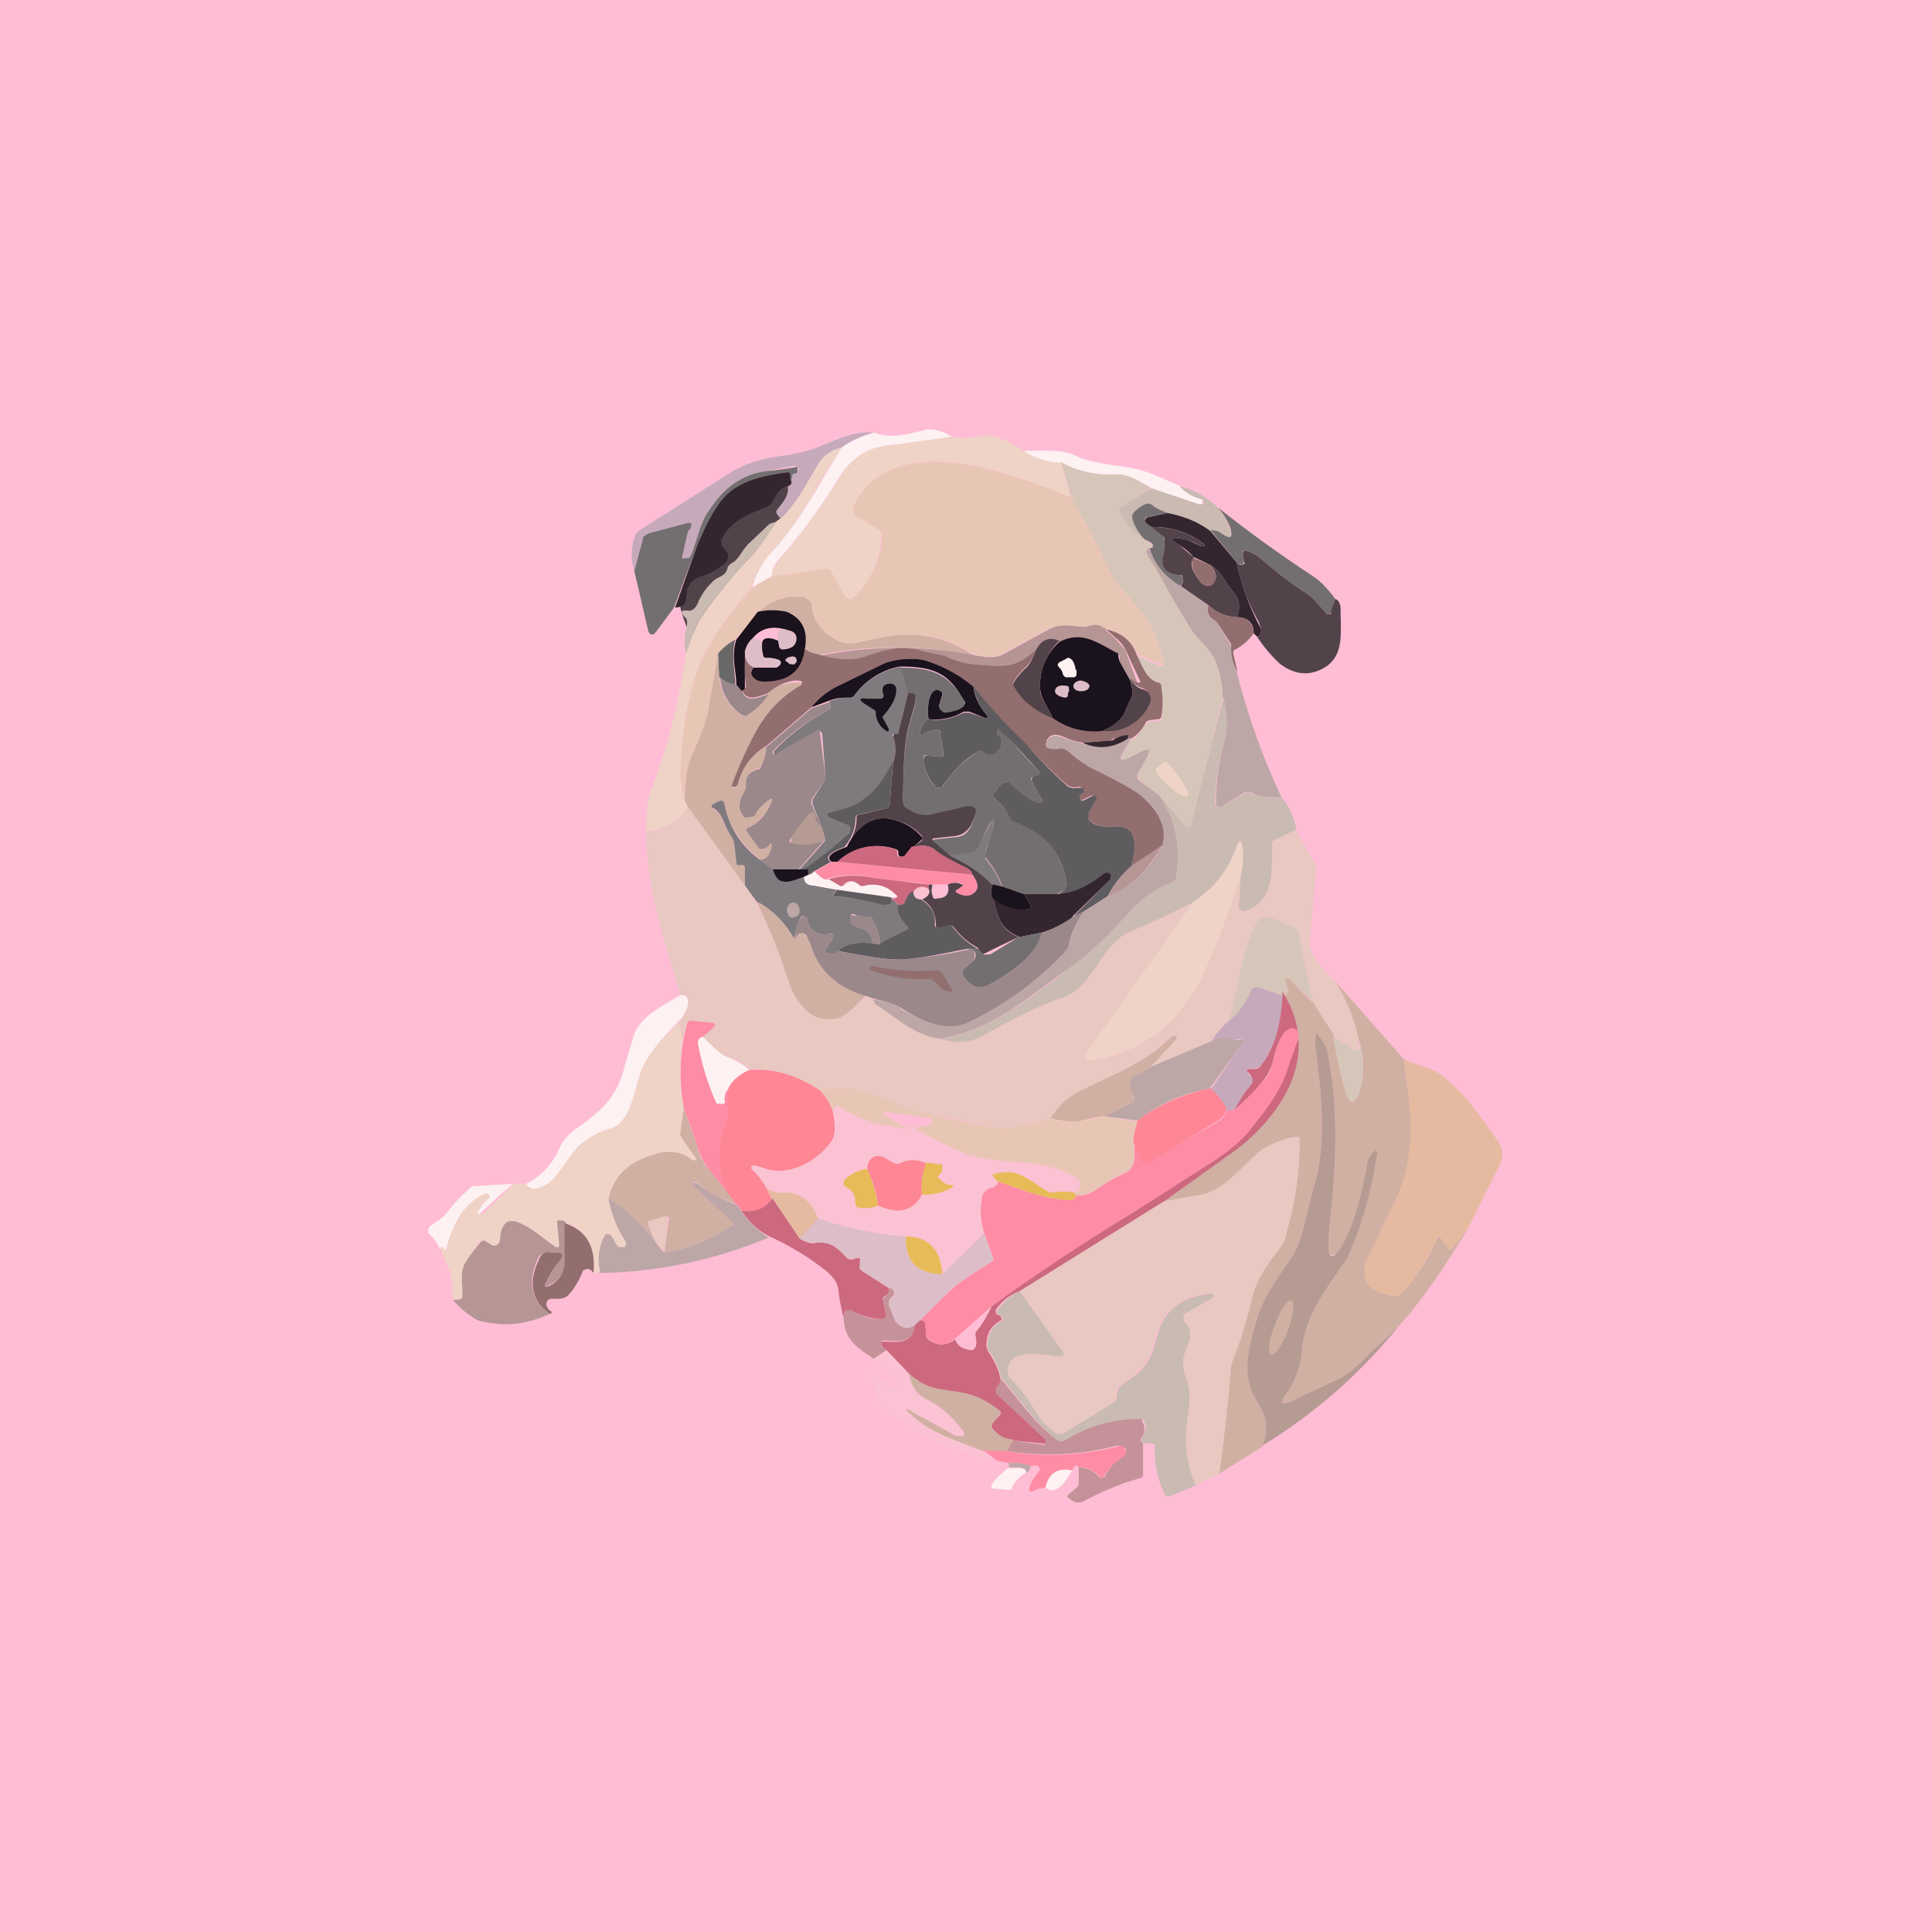 <!-- by TradingView --><svg width="18" height="18" viewBox="0 0 18 18" xmlns="http://www.w3.org/2000/svg"><path fill="#FEBDD5" d="M0 0h18v18H0z"/><path d="M6.33 5.6c0 .07.06.22.09.3.44 0 1.07-1.41 1.05-1.47-.02-.06-.32 0-.41.06a6.7 6.7 0 0 0-.73 1.11Z" fill="#52434A"/><path d="m8.87 4.07-.58.08a.59.59 0 0 0-.26.08.7.7 0 0 0-.2.2c-.19.31-.39.58-.59.8a.24.24 0 0 0-.05.14l-.18.1a.79.79 0 0 1 .2-.35c.16-.18.3-.39.44-.63l.19-.32c.08-.06.18-.1.3-.14.16.06.3.02.5-.03.06 0 .14.01.23.07Z" fill="#FDF1F2"/><path d="M8.14 4.03a.84.84 0 0 0-.3.14.33.33 0 0 0-.22.17c-.1.17-.2.36-.35.49l-.03-.04a.03.03 0 0 1 0-.04c.05-.07.11-.12.1-.22.03-.01.04-.03.03-.05v-.04c0-.02.02-.03.03-.03.02 0 .03-.01.04-.03v-.02l-.01-.01-.02-.01h-.02l-.25.05a.78.78 0 0 0-.53.36c-.1.13-.1.27-.17.42-.01.02-.02.03-.04.03h-.02c-.02.01-.03 0-.02-.03l.05-.22.02-.02.01-.03a.02.02 0 0 0 0-.02.02.02 0 0 0-.02 0l-.38.1-.03.01-.02.03-.08.3a.52.52 0 0 1 .01-.34l.04-.04.85-.54c.16-.1.36-.14.53-.16.1-.02.2-.04.27-.07.18-.07.36-.16.53-.14Z" fill="#C6AABB"/><path d="M9.55 4.2c.08.07.2.1.33.1l.1.34c-.53-.23-1.67-.67-2.03.08v.05l.03.04.2.12.03.03V5a.84.84 0 0 1-.25.56.06.06 0 0 1-.05.02.06.06 0 0 1-.04-.03l-.13-.23-.02-.02H7.7l-.51.07c0-.06.03-.1.05-.13.2-.23.4-.5.59-.8a.7.7 0 0 1 .2-.21.59.59 0 0 1 .26-.08l.58-.08c.09.02.2.01.3-.01.04-.01.1 0 .16.03.08.03.15.07.22.12Z" fill="#EFD3C6"/><path d="m7.84 4.17-.2.32c-.13.24-.27.45-.43.63a.79.79 0 0 0-.2.35c-.23.26-.4.5-.49.72-.1.25-.16.57-.18.98a1 1 0 0 0 .04.3l.03.05a.54.54 0 0 1-.39.23c0-.17.01-.29.04-.37.16-.41.27-.85.33-1.3.05-.11.08-.24.15-.34.12-.17.26-.35.44-.54.08-.08.16-.2.25-.34l.04-.03c.15-.13.24-.32.35-.5.05-.09.13-.14.22-.16Z" fill="#EFD3C6"/><path d="M9.55 4.2h.24c.1 0 .17.02.24.05.23.1.45.07.69.16l.28.12c.05.05.11.1.19.11l.01.01v.04l-.02.01-.45-.15c-.14-.09-.24-.13-.31-.13-.19.01-.37-.02-.54-.11a.7.7 0 0 1-.33-.1Z" fill="#FDF1F2"/><path d="m9.99 4.64.35.67c.1.21.3.32.4.54a1.8 1.8 0 0 1 .1.32v.01h-.04l-.2-.08a.38.38 0 0 0-.31-.24c-.03-.04-.09-.05-.17-.02h-.05c-.11-.01-.19-.03-.3.02l-.43.23c-.06.04-.15.04-.28 0-.34-.22-.65-.2-1.02-.1a.31.31 0 0 1-.2-.01c-.17-.07-.26-.18-.28-.34a.08.08 0 0 0-.03-.05c-.02-.02-.07-.03-.13-.03a.5.5 0 0 0-.33.14l-.22.26a.5.5 0 0 0-.16.13l-.09.52c0 .08-.06.22-.15.42a.98.98 0 0 0-.07.43 1 1 0 0 1-.04-.29c.02-.4.08-.73.18-.98.1-.22.26-.46.5-.72l.17-.1.5-.07h.03l.02.02.13.23a.06.06 0 0 0 .04.03.06.06 0 0 0 .05-.02.84.84 0 0 0 .26-.56l-.01-.04a.08.08 0 0 0-.03-.03l-.2-.12a.07.07 0 0 1-.03-.04v-.05c.36-.75 1.5-.3 2.04-.08Z" fill="#E8C6B5"/><path d="M9.88 4.3c.17.1.35.13.54.12.07 0 .17.04.3.13l-.27.17c-.02 0-.02.02-.02.04.06.11.13.2.24.27l.06.04.01.03h-.03c-.03.02-.04.04-.02.07.13.2.24.42.37.63.08.14.2.23.27.37.04.1.06.2.06.32l-.28 1.2h-.01a.03.03 0 0 1-.03.02l-.02-.01-.25-.29-.18-.14a.06.06 0 0 1-.02-.04V7.2l.09-.14c.03-.07.02-.08-.05-.05l-.12.06c-.09.04-.1.02-.05-.06l.07-.12c.06-.03.1-.08.13-.14l.04-.03h.08a.03.03 0 0 0 .03-.04c.02-.1.01-.2 0-.27a.04.04 0 0 0-.03-.04c-.11-.03-.15-.16-.2-.26l.21.09a.03.03 0 0 0 .03 0l.01-.02v-.02a1.8 1.8 0 0 0-.1-.3c-.1-.22-.3-.33-.4-.54a9.71 9.71 0 0 0-.35-.67l-.1-.33Z" fill="#D6C6B9"/><path d="m7.37 4.48-.01-.05c0-.02-.01-.03-.03-.03-.28.04-.5.1-.65.32-.06.1-.12.21-.18.35l-.22.59-.17.23-.02.02a.04.04 0 0 1-.04-.01l-.01-.02-.13-.56.08-.3c0-.01 0-.02.02-.03l.03-.02.38-.1a.02.02 0 0 1 .02.01.02.02 0 0 1 0 .02l-.01.03-.02.02-.05.22c-.01.03 0 .04.02.03h.02c.02 0 .03-.01.04-.03.06-.15.08-.3.17-.42.13-.2.3-.33.53-.36a3.89 3.89 0 0 0 .29-.04v.03c0 .02 0 .03-.03.03-.01 0-.02.01-.02.03l-.01.04Z" fill="#736F71"/><path d="M7.37 4.48c.01.02 0 .04-.04.05-.12.04-.1.16-.2.2-.18.07-.32.12-.41.3v.05l.05.06a.08.08 0 0 1-.02.11.58.58 0 0 1-.22.12.2.2 0 0 0-.13.13l-.01.09c-.01.05-.05.07-.1.07l.21-.59c.06-.14.12-.26.18-.35.14-.22.37-.28.65-.32.02 0 .03 0 .03.03v.05Z" fill="#33262E"/><path d="M11.35 4.73c.05.07.09.13.1.18.04.1.02.12-.07.06a.17.17 0 0 0-.1-.02.97.97 0 0 0-.4-.17.44.44 0 0 1-.15-.08.05.05 0 0 0-.04 0 .3.3 0 0 0-.13.08v.02l-.01.02c.02.09.06.16.12.21a.62.62 0 0 1-.24-.27c0-.02 0-.03.02-.04l.28-.17.44.15h.03a.03.03 0 0 0 0-.05h-.01a.4.4 0 0 1-.2-.12c.13.03.25.1.36.2Z" fill="#C9BAB2"/><path d="m10.88 4.78-.2.04c-.01 0-.02.02 0 .04l.06.05.1.08.01.05c0 .05 0 .1-.02.16v.06c.02.06.07.09.16.1a.04.04 0 0 1 .03.02c.01.03 0 .05-.03.08a.62.62 0 0 1-.28-.35l.03-.01v-.03a.19.19 0 0 0-.07-.04.42.42 0 0 1-.12-.2.05.05 0 0 1 .01-.05.3.3 0 0 1 .13-.09l.04.01c.04.04.1.06.15.08ZM12.44 5.58l-.03.12-.01.01-.02.01a.03.03 0 0 1-.02 0c-.07-.08-.13-.16-.2-.2-.11-.07-.26-.18-.43-.33a.28.28 0 0 0-.13-.06c-.02 0-.03 0-.02.03l.01.07-.01.03c-.02 0-.04 0-.06-.02l-.24-.3c.04 0 .08.01.1.03.09.06.11.04.08-.06a.68.68 0 0 0-.11-.18c.25.2.55.42.9.65.07.05.13.12.19.2Z" fill="#736F71"/><path d="M10.88 4.78c.15.03.28.08.4.17l.24.29a2.38 2.38 0 0 0 .23.62c0 .05-.01.07-.04.07l-.03-.03c0-.1-.06-.15-.16-.15a.2.2 0 0 0-.02-.22 3.93 3.93 0 0 1-.1-.14.34.34 0 0 0-.13-.13l-.15-.07a.53.53 0 0 0-.13-.11c-.1-.06-.09-.08.02-.06.04 0 .1.03.18.07h.03v-.02a.78.78 0 0 0-.48-.16.17.17 0 0 1-.07-.05c0-.02 0-.03.02-.04l.19-.04Z" fill="#33262E"/><path d="M7.23 4.86c-.09.15-.17.26-.25.34-.18.2-.32.37-.44.54-.07.1-.1.23-.15.35a.62.62 0 0 1 0-.23c.02-.05.01-.09 0-.1-.06-.06-.05-.08.03-.07.03 0 .06-.02.08-.07a.6.6 0 0 1 .15-.21c.04-.04.12-.04.13-.13l.03-.03c.07-.03.1-.12.16-.18l.2-.19.06-.02Z" fill="#C9BAB2"/><path d="M11.12 5.2c-.04.05-.01.13.07.23l.03.02a.07.07 0 0 0 .08-.01l.02-.03c.02-.05 0-.1-.05-.15.05.03.1.07.13.13l.1.14a.2.2 0 0 1 .02.22.4.4 0 0 1-.26-.11L11 5.46c.02-.03.03-.05.02-.08l-.01-.02h-.02c-.09-.01-.14-.04-.16-.1V5.2a.45.45 0 0 0 .02-.16c0-.02 0-.04-.02-.05l-.1-.08c.18 0 .34.05.49.16v.02h-.03a.53.53 0 0 0-.18-.07c-.1-.02-.12 0-.02.06l.13.11Z" fill="#52434A"/><path d="M10.7 5.1c.06.16.16.28.3.36l.26.18c-.02.07 0 .11.06.14l.02.02.12.2.01.04a6.57 6.57 0 0 0 .47 1.39c-.1 0-.2 0-.29-.05h-.05l-.21.13a.04.04 0 0 1-.06-.01v-.03c0-.2.03-.4.09-.62a.86.86 0 0 0-.03-.36.91.91 0 0 0-.06-.32c-.06-.14-.2-.23-.27-.37-.13-.2-.24-.43-.37-.63-.02-.03-.01-.05.02-.06Z" fill="#BCA7A6"/><path d="M12.44 5.58c.03.01.05.04.05.1 0 .22.03.4-.12.52-.14.1-.3.1-.45-.02a1.38 1.38 0 0 1-.21-.25c.03 0 .04-.02.04-.07l-.02-.06c-.1-.18-.17-.36-.21-.56.02.02.04.03.06.02.01 0 .02-.01.01-.03l-.01-.07c0-.02 0-.03.02-.03.05.01.09.03.13.06.17.15.32.26.43.33.07.04.13.12.2.2a.03.03 0 0 0 .02 0h.02V5.7l.04-.12Z" fill="#52434A"/><path d="m11.12 5.2.15.06c.05.06.07.1.05.15l-.02.03a.08.08 0 0 1-.08.01.08.08 0 0 1-.03-.02c-.08-.1-.1-.18-.07-.24Z" fill="#926E6E"/><path d="M9.06 6.1a3.7 3.7 0 0 0-1.42 0c-.1 0-.14-.03-.14-.06.03-.17-.03-.28-.17-.34a.63.63 0 0 0-.26 0 .5.5 0 0 1 .33-.14c.06 0 .1 0 .13.03.02.01.03.03.03.05.02.16.11.27.27.34.06.02.12.02.2 0 .38-.1.7-.1 1.03.12Z" fill="#D0B0A3"/><path d="M11.52 5.75c.1 0 .15.05.16.15a.46.46 0 0 1-.17.15c-.02.01-.02.02-.02.04l.04.17a.44.44 0 0 1-.06-.22V6l-.13-.2-.02-.02c-.06-.03-.08-.08-.06-.14a.4.4 0 0 0 .26.11Z" fill="#926E6E"/><path d="M7.5 6.04c-.02.2-.14.31-.38.32-.04 0-.07 0-.1-.03s-.03-.07 0-.11h.19c.02 0 .04 0 .06-.03.01-.01 0-.03-.01-.04a.3.3 0 0 0-.12-.02c-.02 0-.03-.01-.03-.03A.25.25 0 0 1 7.1 6c0-.06.06-.07.15-.03l.01.05c0 .02.02.03.03.03.04 0 .07-.01.1-.03l.02-.03a.08.08 0 0 0 0-.08.07.07 0 0 0-.04-.03l-.07-.02c-.12-.03-.22 0-.29.09a.22.22 0 0 0-.07.12v.33c0 .02 0 .04-.03.04l-.05-.06c0-.13-.05-.26 0-.42l.2-.26a.63.63 0 0 1 .27 0c.14.06.2.17.17.34Z" fill="#1A121C"/><path d="m10.29 5.86.1.09.09.1a67.21 67.21 0 0 1 .12.32.12.12 0 0 1-.06-.03h-.01l-.1-.18v-.04c0-.02-.01-.03-.03-.04-.2-.11-.33-.2-.53-.1-.1-.05-.17-.02-.22.08-.17.19-.32.16-.58.14-.1-.01-.2-.04-.27-.08l-.2-.04c-.18-.06-.3-.03-.52.04a.67.67 0 0 1-.44-.01 3.7 3.7 0 0 1 1.42-.01c.13.03.22.03.28 0l.44-.24c.1-.05.18-.03.3-.02h.04c.08-.03.14-.02.17.02Z" fill="#B69595"/><path d="m7.3 5.86.07.02.03.03a.08.08 0 0 1-.01.11.19.19 0 0 1-.1.03c-.01 0-.03-.01-.03-.03l-.01-.05c-.01-.08 0-.11.05-.11Z" fill="#DDBDC7"/><path d="M10.29 5.86c.15.03.25.1.3.24.05.1.09.23.2.26.02 0 .03.02.03.04.01.08.02.17 0 .27a.03.03 0 0 1-.03.03l-.08.01a.05.05 0 0 0-.04.03.33.33 0 0 1-.13.14h-.03v-.02h-.03a.36.36 0 0 0-.1.02.13.13 0 0 1-.04.02l-.25.02a.66.66 0 0 1-.17-.05c-.08-.04-.14-.03-.17.03v.05c.02.02.06.03.1.02a.1.1 0 0 1 .1.02c.1.09.15.13.23.17.27.13.42.22.46.26.17.15.23.3.2.45l-.3.2c.07-.26.02-.38-.15-.37-.12.01-.2-.01-.25-.07a.04.04 0 0 1 0-.05l.07-.12v-.04l-.03-.01-.03.01a5.76 5.76 0 0 1-.08.04v-.02c-.02-.02-.01-.03 0-.04l.02-.02a.02.02 0 0 0 .01-.02v-.01l-.04-.02h-.02a.1.1 0 0 1-.1-.02c-.15-.12-.3-.3-.41-.4a8.12 8.12 0 0 1-.46-.5 1.3 1.3 0 0 0-.43-.25.65.65 0 0 0-.42.03l-.41.2a.7.7 0 0 0-.25.2l-.42.36a.56.56 0 0 0-.26.34c0 .02-.01.03-.03.04h-.02a.02.02 0 0 1-.02 0V7.3c.03-.1.1-.26.2-.45.11-.2.25-.35.41-.45.07-.04.07-.06-.01-.06a.42.42 0 0 0-.25.12c-.09.02-.19.09-.25-.03.03 0 .04-.02.04-.04a1.26 1.26 0 0 1 0-.33c0 .08.02.13.08.15-.04.04-.04.08 0 .11.02.02.05.03.09.03.24 0 .36-.11.38-.32 0 .03.04.05.14.07.16.05.31.06.44.01.22-.07.34-.1.53-.04l.19.04c.08.04.17.07.27.08.26.02.4.05.58-.14-.02.06-.05.13-.1.17a.7.7 0 0 0-.1.12.04.04 0 0 0 0 .05l.08.11c.08.08.17.14.28.18.16.1.32.14.46.12.2 0 .34-.08.43-.25a.1.1 0 0 0-.06-.14.16.16 0 0 1-.1-.08l.06.03c.02 0 .03 0 .02-.02l-.14-.3a.35.35 0 0 0-.09-.1 2.67 2.67 0 0 0-.1-.09Z" fill="#926E6E"/><path d="m10.53 6.34.02.09v.05l-.06.13c-.03.09-.1.15-.22.2a.66.66 0 0 1-.46-.12l-.08-.15a.3.3 0 0 1-.04-.16c0-.16.07-.3.18-.4.2-.1.33-.01.53.1.02 0 .02.02.02.04a3.97 3.97 0 0 0 .01.04l.1.18Z" fill="#1A121C"/><path d="M7.01 5.95c.04 0 .07.01.09.04v.11c.01.02.02.03.04.03a.3.3 0 0 1 .12.02c.02.01.02.03 0 .04-.01.03-.03.03-.05.03a.53.53 0 0 0-.18 0c-.06-.02-.09-.07-.09-.15.02-.05.04-.1.07-.12Z" fill="#DDBDC7"/><path d="M9.87 5.97a.59.59 0 0 0-.18.4c0 .06 0 .11.04.17l.08.15a.72.72 0 0 1-.28-.18.77.77 0 0 1-.08-.11.04.04 0 0 1 0-.05.7.7 0 0 1 .1-.12c.05-.04.07-.1.1-.17.05-.1.12-.13.22-.09Z" fill="#52434A"/><path d="M6.85 5.96c-.04.16 0 .29 0 .42a.32.32 0 0 1-.15-.07l-.01-.22a.5.5 0 0 1 .16-.13Z" fill="#696868"/><path d="m6.69 6.09.01.22c.02.15.08.26.2.35h.05a.64.64 0 0 0 .2-.2.42.42 0 0 1 .26-.1c.08 0 .08.01.01.05-.16.1-.3.25-.4.45a3.55 3.55 0 0 0-.21.48.02.02 0 0 0 .02 0l.02-.01c.02-.01.03-.02.03-.04a.56.56 0 0 1 .26-.34c0 .06-.02.12-.05.18 0 .02-.02.03-.03.03-.07.02-.1.06-.1.13v.05a.34.34 0 0 1-.03.05.18.18 0 0 0-.04.12c0 .04.01.08.04.1 0 .01.03.01.07 0 .02 0 .03-.01.04-.03a.4.4 0 0 1 .13-.13c.02-.01.03 0 .02.02a.42.42 0 0 1-.22.24c-.02 0-.02.02-.01.04l.1.14c.01.02.03.02.04.02.03 0 .05-.02.07-.04.02-.02.03-.02.02.01 0 .08-.05.12-.1.13a.85.85 0 0 1-.34-.52c0-.02-.02-.03-.04-.03a.2.2 0 0 0-.06.03.02.02 0 0 0-.01.02v.02c.11.07.1.18.18.27l.02.05.02.18c0 .02.01.03.03.03h.02c.02 0 .04 0 .03.03v.16l-.53-.73-.03-.06c0-.17.02-.32.07-.43.09-.2.14-.34.15-.42l.09-.52Z" fill="#D0B0A3"/><path d="M7.33 6.13c.05-.02.08-.02.09.01a.04.04 0 0 1 0 .03l-.02.02H7.4c-.03 0-.05 0-.06-.02-.03-.01-.03-.03 0-.04Z" fill="#DDBDC7"/><path d="M9.07 6.4c.01.1.06.19.13.27v.02h-.02l-.15-.06h-.05a.53.53 0 0 1-.33.07c-.01-.13 0-.21.04-.26.02-.02.04-.03.07-.01.02 0 .02.02.02.04l-.03.1a.06.06 0 0 0 .02.04.05.05 0 0 0 .04.02c.08-.01.14-.03.17-.06.01-.01.02-.03 0-.04-.14-.27-.3-.32-.6-.32a.68.68 0 0 0-.42.27.05.05 0 0 1-.04.02c-.07 0-.13 0-.2.03l-.16.06a.7.7 0 0 1 .25-.2l.41-.2c.1-.05.3-.07.42-.03.15.05.3.13.43.24Z" fill="#1A121C"/><path d="M10.02 6.24h.01v.03c0 .02 0 .03-.02.04h-.08a.05.05 0 0 1-.03-.04.12.12 0 0 0-.03-.05c-.02-.02-.02-.03 0-.05l.06-.03c.02-.02.04-.01.06.01a.2.2 0 0 1 .03.08c0 .01 0 .01 0 0Z" fill="#FDF1F2"/><path d="M8.65 6.7c-.04.02-.06.06-.08.13 0 .02 0 .03.03.01a.3.3 0 0 1 .13-.04c.02 0 .03.01.03.03l.03.2c0 .01-.01.02-.03.02l-.12-.01a.03.03 0 0 0-.03 0 .03.03 0 0 0 0 .03c0 .11.04.2.11.26a.05.05 0 0 0 .04.01.05.05 0 0 0 .03-.02c.07-.12.18-.22.32-.32a.05.05 0 0 1 .06 0c.03.04.07.04.1 0 .07-.05.08-.1.02-.16a.02.02 0 0 1 0-.02.02.02 0 0 1 0-.01l.02-.01a.01.01 0 0 1 .01 0l.37.4-.02.02-.04.02c-.02 0-.03.01-.02.03l.08.15c.04.06.02.07-.04.05a.78.78 0 0 1-.25-.17.05.05 0 0 0-.03-.01.05.05 0 0 0-.04.01l-.06.08c-.03.03-.02.05 0 .06.05.04.1.1.13.17.01.02.02.03.04.03.28.12.46.29.5.61 0 .02 0 .03-.02.04l-.07.04h-.31l-.2-.07A.94.94 0 0 0 9.19 8a.05.05 0 0 1-.01-.05l.07-.24c.02-.1.01-.1-.04-.02l-.09.2a.1.1 0 0 1-.03.04.1.1 0 0 1-.04.02l-.2.03-.15-.12c-.02-.02-.02-.03.01-.04l.18-.02c.04 0 .07-.01.1-.03a.2.2 0 0 0 .06-.08l.03-.08c.03-.06 0-.1-.06-.09-.08 0-.18.03-.31.07-.1.03-.2 0-.29-.07a.05.05 0 0 1-.01-.05c.01-.13 0-.46.05-.67.04-.16.07-.22.07-.3 0-.02-.02-.03-.04-.03h-.03l-.07-.25c.28 0 .45.05.6.32l-.01.04c-.03.03-.09.05-.17.06a.05.05 0 0 1-.04-.02.05.05 0 0 1-.02-.05l.03-.09c0-.02 0-.03-.02-.04-.03-.02-.05-.01-.07.01-.04.05-.05.13-.04.26Z" fill="#736F71"/><path d="m8.39 6.21.07.25-.09.36c0 .02 0 .02-.02.02h-.02c-.01 0-.02 0-.01.02.03.08.03.17 0 .25a.94.94 0 0 1-.26.34c-.09.07-.22.09-.3.12-.05.01-.05.03-.01.05l.17.07h.01a.04.04 0 0 1 0 .07c-.15.1-.27.25-.44.34h-.04l.24-.27-.03-.11-.09-.23v-.04l.12-.19v-.03l-.03-.4-.01-.01-.01-.01a.03.03 0 0 0-.03 0l-.38.22h-.01l-.01-.01V7a1.89 1.89 0 0 1 .52-.39l.01-.03-.01-.05a.54.54 0 0 1 .19-.03.05.05 0 0 0 .04-.02c.1-.14.25-.23.43-.27Z" fill="#7F7A7E"/><path d="m6.86 6.38.05.06c.06.12.16.05.25.03a.64.64 0 0 1-.21.2l-.04-.01a.46.46 0 0 1-.2-.35c.04.04.1.06.15.07Z" fill="#9A888B"/><path d="M10.54 6.34c.03.04.06.07.1.08a.1.1 0 0 1 .07.05.1.1 0 0 1 0 .09.43.43 0 0 1-.44.25c.11-.05.19-.11.22-.2l.06-.13v-.05l-.02-.1h.01Z" fill="#52434A"/><path d="M10.07 6.44c.05 0 .08-.02.08-.05 0-.02-.03-.04-.08-.05-.04 0-.07.03-.07.05 0 .03.03.05.07.05Z" fill="#DDBDC7"/><path d="M8.23 6.47c-.02-.06 0-.1.06-.1a.06.06 0 0 1 .04.01.06.06 0 0 1 .02.05c0 .07-.04.15-.13.25l.06.11c0 .02 0 .03-.02.02a.2.2 0 0 1-.1-.16c0-.02 0-.03-.02-.04l-.08-.05C8 6.52 8 6.5 8.08 6.51h.13c.02-.01.03-.02.02-.04Z" fill="#1A121C"/><path d="M9.95 6.45v.03c0 .01-.01.02-.03.02-.06-.01-.1-.04-.09-.07.01-.04.05-.05.11-.04.02 0 .02.02.02.04v.02Z" fill="#DDBDC7"/><path d="M10.54 8.07a.96.96 0 0 0-.22.28l-.22.14-.1.05.33-.33a.06.06 0 0 0 .02-.04.05.05 0 0 0-.02-.04h-.03l-.02.01a.78.78 0 0 1-.43.2l.07-.05.02-.04c-.04-.32-.22-.49-.5-.6a.07.07 0 0 1-.04-.04.45.45 0 0 0-.13-.17c-.02-.01-.03-.04 0-.06l.06-.08a.05.05 0 0 1 .04-.01.05.05 0 0 1 .03 0c.08.08.16.14.25.18.06.02.08 0 .04-.05l-.08-.15.01-.03.05-.02.02-.02a5.47 5.47 0 0 0-.38-.4l-.02.01a.02.02 0 0 0 0 .01.02.02 0 0 0 0 .02c.06.05.05.11-.01.17-.04.03-.08.03-.11 0l-.03-.02-.03.01a1.08 1.08 0 0 0-.33.33.05.05 0 0 1-.06 0 .35.35 0 0 1-.11-.27.03.03 0 0 1 .01-.02h.02l.12.01c.02 0 .03 0 .03-.03l-.03-.19c0-.02 0-.03-.03-.03a.3.3 0 0 0-.13.04c-.02.02-.03.01-.03-.01.02-.07.04-.11.08-.13.1.02.2 0 .33-.06h.05l.15.05h.02v-.02a.51.51 0 0 1-.13-.27c.15.18.3.35.46.5.1.11.26.29.4.41a.1.1 0 0 0 .1.03h.06a.02.02 0 0 1 .01.02v.02l-.03.02c-.01.01-.02.02 0 .04v.02h.02a9.35 9.35 0 0 0 .1-.05h.01c.02.02.02.03.01.05l-.07.12v.05c.04.06.13.08.25.07.17-.01.22.11.15.37Z" fill="#5E5C5F"/><path d="M8.85 7.97c.15.07.29.16.4.27-.02.05-.02.1 0 .12.05.17.05.29.24.37a14.48 14.48 0 0 0-.33.16.13.13 0 0 1-.05-.06.68.68 0 0 1-.23-.2.03.03 0 0 0-.04 0l-.1.02a.02.02 0 0 1-.02-.02c0-.11-.04-.2-.13-.25.06-.03.08-.06.06-.1v-.04h.04a.15.15 0 0 0 0 .11c0 .02.02.03.04.02.09 0 .12-.05.1-.13.04-.02.09-.02.13 0 .02 0 .02 0 0 .02l-.04.03c-.02 0-.02.02 0 .03.06.03.1.03.15 0 .05-.03.05-.09-.01-.17-.01-.04-.04-.06-.09-.08-.11-.05-.2-.1-.27-.16-.04-.03-.1-.04-.19-.02l.08-.06a.03.03 0 0 0 0-.02.03.03 0 0 0 0-.02.5.5 0 0 0-.3-.16c-.16-.03-.3.06-.4.26.06-.1.09-.18.09-.26 0-.02 0-.04.03-.04l.25-.06a.04.04 0 0 0 .03-.04l.03-.38a.36.36 0 0 0 0-.25l.01-.02h.02c.01 0 .02 0 .02-.02l.09-.36h.03c.02 0 .04 0 .04.03 0 .08-.03.14-.07.3-.05.2-.04.54-.05.67l.01.05c.1.08.19.1.29.07l.3-.07c.08 0 .1.03.07.1l-.03.07a.2.2 0 0 1-.07.08.19.19 0 0 1-.09.03l-.18.02c-.03 0-.03.02 0 .04l.14.12Z" fill="#52434A"/><path d="M11.94 7.43c.08.09.12.2.14.3l-.2.1c-.02 0-.03.02-.03.03 0 .24.03.55-.26.63a.04.04 0 0 1-.03-.01.04.04 0 0 1-.02-.04l.02-.29c.02-.1.02-.17.02-.22-.01-.12-.04-.12-.07-.01a.98.98 0 0 1-.38.48c-.2.1-.4.2-.6.28-.28.12-.34.53-.64.62-.14.04-.39.16-.75.36a.48.48 0 0 1-.38.02c.43-.08.7-.28 1.09-.57.26-.2.48-.4.67-.61a1 1 0 0 1 .4-.28l.03-.02.01-.04c.04-.28-.01-.53-.16-.75l.25.29h.02a.03.03 0 0 0 .03 0v-.02l.3-1.19c.03.17.04.29.02.36a2.45 2.45 0 0 0-.1.65l.02.01a.04.04 0 0 0 .05 0l.21-.12c.02-.01.03-.02.05 0 .1.03.2.05.3.04Z" fill="#C9BAB2"/><path d="m7.73 6.53.01.05-.01.03A1.89 1.89 0 0 0 7.2 7v.02l.02.01.38-.22a.03.03 0 0 1 .03 0h.01v.02l.05.4v.03l-.13.19v.04l.1.23c-.04-.03-.07-.05-.07-.08 0-.08-.03-.08-.08-.02l-.15.2a.03.03 0 0 0 0 .03h.02c.1.03.2.02.3-.02l-.24.27H7.2l-.12-.09c.06 0 .1-.05.11-.13 0-.03 0-.03-.02-.01-.02.02-.04.04-.07.04-.01 0-.03 0-.04-.02l-.1-.14c-.01-.02-.01-.03.01-.04.1-.04.17-.12.22-.24.01-.03 0-.03-.02-.02a.4.4 0 0 0-.13.13c0 .02-.02.03-.04.03-.04.01-.07.01-.07 0a.15.15 0 0 1-.04-.1c0-.04.01-.08.04-.12l.02-.05V7.3c0-.07.04-.11.1-.13.02 0 .04-.01.04-.03a.45.45 0 0 0 .05-.18l.42-.36.17-.06Z" fill="#9A888B"/><path d="M10.1 6.92c.12.07.26.05.41-.04h.03l-.07.12c-.05.08-.04.1.05.06l.12-.06c.07-.03.08-.02.05.05l-.08.14a.06.06 0 0 0 0 .08l.19.14c.15.22.2.47.16.75l-.01.04-.03.02a1 1 0 0 0-.4.28c-.19.21-.4.42-.67.6-.4.3-.66.5-1.1.58-.24-.04-.4-.2-.59-.32l-.03-.05c.1.02.19.03.28.1.19.1.42.2.62.1a3 3 0 0 0 .93-.71.8.8 0 0 1 .14-.31l.22-.14a.97.97 0 0 0 .51-.48c.04-.15-.02-.3-.19-.45-.04-.04-.2-.13-.46-.26A1.13 1.13 0 0 1 9.95 7a.1.1 0 0 0-.1-.02c-.04 0-.08 0-.1-.02a.04.04 0 0 1 0-.05c.03-.06.09-.07.17-.03l.17.05Z" fill="#BCA7A6"/><path d="M10.51 6.88c-.15.1-.3.1-.42.04l.25-.02c.02 0 .03 0 .05-.02a.37.37 0 0 1 .1-.03h.02v.03Z" fill="#33262E"/><path d="M10.84 7.1h.04v.01c.06.07.12.14.15.2.04.06.05.1.04.11h-.04a.32.32 0 0 1-.07-.04 1 1 0 0 1-.18-.17l-.01-.03v-.02l.07-.06Z" fill="#EFD3C6"/><path d="m8.32 7.1-.03.4a.04.04 0 0 1-.03.03L8 7.59c-.02 0-.03.02-.03.04 0 .08-.03.17-.1.26-.14.05-.19.1-.13.14l-.16.09a.1.1 0 0 1-.05.03V8.1h-.05c.16-.09.3-.23.44-.34v-.02a.04.04 0 0 0 0-.04l-.01-.01-.17-.07c-.04-.02-.04-.04 0-.05.09-.03.22-.05.3-.12.12-.08.2-.2.27-.34Z" fill="#5E5C5F"/><path d="m7.08 8.01.12.09c.02.06.05.1.1.11.05.02.13-.02.2-.04 0 .05.02.07.08.08l.22.04c-.04.04-.05.06-.03.06a3.03 3.03 0 0 1 .5.08l.04-.03-.01-.04.07.07c-.01.06.02.13.08.2.02.01.02.02 0 .03l-.25.14a.55.55 0 0 0-.07-.23.04.04 0 0 0-.03-.03c-.05 0-.1 0-.14-.02a.03.03 0 0 0-.03 0v.05c0 .03.01.05.04.06.08.03.15.03.16.16-.16-.02-.27.01-.32.07-.02.03-.06.03-.1.02-.02 0-.03-.01-.02-.03l.07-.11c.01-.03 0-.04-.02-.04-.12.02-.2-.02-.22-.14a.03.03 0 0 0-.02-.02.03.03 0 0 0-.03 0c-.03.03-.05.1-.07.21a.86.86 0 0 0-.35-.35l-.11-.15v-.16c0-.02 0-.03-.03-.03h-.02c-.02 0-.03 0-.03-.03l-.02-.18-.02-.05c-.08-.1-.07-.2-.17-.27a.02.02 0 0 1 0-.04.2.2 0 0 1 .06-.03c.02 0 .03 0 .04.03.04.21.15.39.33.52Z" fill="#7F7A7E"/><path d="m6.94 8.25.1.15c.13.25.23.5.31.75.04.1.08.17.13.23.1.1.2.13.3.11.1-.02.21-.14.3-.21l.05.03.03.05c.2.13.35.28.6.32.14.04.27.04.38-.02.36-.2.61-.32.75-.36.3-.1.36-.5.64-.62.2-.08.4-.18.6-.28l-1 1.41a.04.04 0 0 0 0 .07h.03c.43-.06.75-.28.98-.67.12-.2.26-.56.42-1.06l-.02.3a.04.04 0 0 0 .03.04h.02c.29-.08.26-.39.26-.63 0-.01 0-.03.02-.03l.2-.1.19.33a.1.1 0 0 1 0 .06l-.06.68.01.04c.05.11.12.2.22.3.11.17.2.35.23.55v.08c0 .02-.01.03-.03.02l-.2-.14-.2-.32-.13-.63a.06.06 0 0 0-.03-.04l-.22-.1a.11.11 0 0 0-.09-.01.12.12 0 0 0-.06.06c-.14.28-.16.6-.26.91-.06.05-.11.1-.15.18l-.57.24.24-.26v-.02l-.01-.01h-.04c-.23.25-.55.36-.84.51a.72.72 0 0 0-.28.26c-.26.07-.43.1-.52.08l-.66-.13c-.1-.02-.19-.05-.29-.1-.25-.1-.41-.16-.68-.11-.2-.14-.43-.2-.66-.2a.46.46 0 0 0-.2-.11.68.68 0 0 1-.23-.2l.1-.08v-.03l-.01-.01-.2-.02h-.02l-.02.03-.04.14-.04-.15a.34.34 0 0 0 .09-.2c0-.04-.02-.06-.07-.06-.15-.51-.31-.96-.32-1.51.18-.03.3-.11.39-.24l.53.73Z" fill="#E8C8C0"/><path d="m7.66 7.72.03.11c-.1.04-.2.05-.3.03h-.01a.03.03 0 0 1-.01-.03V7.8l.15-.2c.05-.05.07-.05.08.03 0 .03.03.05.06.08Z" fill="#B69B93"/><path d="m8.5 7.89-.07.09h-.04c-.01 0-.02-.01-.02-.03 0-.02 0-.03-.03-.04a.52.52 0 0 0-.53.12h-.06c-.06-.04-.01-.09.14-.14.1-.2.24-.29.4-.26a.5.5 0 0 1 .3.17.03.03 0 0 1 0 .02l-.08.07Z" fill="#1A121C"/><path d="m9.34 8.26-.1-.02a1.2 1.2 0 0 0-.4-.27l.2-.03a.1.1 0 0 0 .05-.02.1.1 0 0 0 .03-.04l.1-.2c.04-.08.05-.08.03.02-.01.07-.04.15-.07.24V8c.07.08.12.17.16.27Z" fill="#7F7A7E"/><path d="M11.56 8.15c-.16.5-.3.85-.42 1.06-.23.39-.55.6-.98.67h-.02l-.02-.02a.04.04 0 0 1 0-.05l1-1.41c.2-.13.32-.3.39-.48.03-.1.06-.1.07 0a.8.8 0 0 1-.02.23Z" fill="#EFD3C6"/><path d="M8.5 7.89c.1-.02.16-.01.2.02.06.05.16.1.27.16.05.02.08.04.09.08L7.8 8.03a.52.52 0 0 1 .53-.12c.02 0 .03.02.03.04s0 .03.02.03h.04l.08-.1Z" fill="#CC697F"/><path d="M10.83 7.87c-.13.24-.3.4-.51.48.06-.11.13-.2.22-.28l.3-.2Z" fill="#B69595"/><path d="m7.81 8.03 1.25.12c.06.08.06.14 0 .18-.03.02-.08.02-.14-.01-.02-.01-.02-.02 0-.03l.04-.03c.02-.01.02-.02 0-.03a.18.18 0 0 0-.13.01H8.65a1.72 1.72 0 0 0-.25-.03l-.25-.03a.87.87 0 0 0-.43 0c-.03.03-.07 0-.13-.06l.16-.09h.06Z" fill="#FE8CA5"/><path d="M7.45 8.1h.08v.05l-.04.02c-.06.02-.14.06-.2.04-.04 0-.07-.05-.09-.11h.25Z" fill="#1A121C"/><path d="M7.59 8.12c.06.06.1.09.13.07l.11.06h.04c.04-.05.09-.05.14-.01a.05.05 0 0 0 .05 0c.1-.02.2.01.29.1.02 0 .01.02 0 .02H8.3l-.5-.07a9.2 9.2 0 0 1-.22-.04c-.06 0-.09-.03-.09-.08l.05-.02a.1.1 0 0 0 .05-.03Z" fill="#FDF1F2"/><path d="M10 8.54a.85.85 0 0 1-.3.15l-.2.04c-.2-.08-.2-.2-.25-.37.08.09.2.12.33.11l.02-.01a.03.03 0 0 0 0-.03l-.06-.1h.31c.16-.01.3-.08.43-.19l.02-.01h.03l.02.02v.02a.06.06 0 0 1-.02.04l-.34.33Z" fill="#33262E"/><path d="M8.65 8.24v.04c-.06-.03-.1-.02-.14.03-.02 0-.05.02-.08.09 0 .02-.02.03-.06.03l-.06-.06h.03c.02-.01.03-.02 0-.04-.08-.08-.18-.1-.28-.08A.05.05 0 0 1 8 8.24c-.05-.04-.1-.04-.14 0-.01.02-.02.02-.04.01l-.1-.06a.87.87 0 0 1 .42-.01l.25.03.25.03Z" fill="#CC697F"/><path d="m9.25 8.24.09.02.2.07.06.1a.03.03 0 0 1-.01.04h-.01a.4.4 0 0 1-.33-.1c-.02-.04-.02-.08 0-.13Z" fill="#1A121C"/><path d="M8.65 8.28c.02.04 0 .07-.06.1-.06 0-.08-.03-.08-.07.03-.05.08-.06.14-.03Z" fill="#FAC2D2"/><path d="M8.3 8.36a.4.4 0 0 1 .01.04.08.08 0 0 1-.04.03h-.04c-.16-.04-.3-.07-.46-.08-.02 0 0-.02.03-.06l.5.07ZM8.51 8.31c0 .04.02.07.07.07.1.06.14.14.13.24a.03.03 0 0 0 .01.02.02.02 0 0 0 .02 0l.1-.02c.02 0 .03 0 .04.02.06.08.14.15.23.2h-.1c-.3.06-.5.1-.64.1-.12 0-.3-.03-.56-.08.05-.06.16-.09.32-.07.01 0 .04.01.07 0l.25-.13c.01 0 .02-.02 0-.03-.06-.07-.1-.14-.08-.2.04 0 .06-.01.06-.03.03-.07.06-.1.08-.09Z" fill="#5E5C5F"/><path d="M7.4 8.75c.03-.06.07-.07.1-.04.02.02.04.04.05.08.07.26.27.42.52.48-.08.08-.18.2-.28.22-.12.02-.22-.01-.3-.1a.61.61 0 0 1-.14-.24c-.08-.25-.18-.5-.3-.75.13.06.25.18.35.35Z" fill="#D0B0A3"/><path d="M7.33 8.47c0 .04.02.08.05.08.03 0 .07-.02.07-.06 0-.04-.02-.08-.05-.08-.03-.01-.06.02-.07.06Z" fill="#BCA7A6"/><path d="M10.1 8.49a.8.8 0 0 0-.14.3c0 .03-.02.05-.05.09a3 3 0 0 1-.88.64c-.2.1-.43 0-.62-.12-.1-.06-.18-.07-.28-.1l-.06-.02c-.25-.07-.45-.23-.52-.49l-.04-.08c-.04-.03-.08-.02-.1.04 0-.12.03-.18.06-.2a.03.03 0 0 1 .05 0v.01c.02.12.1.16.22.14.03 0 .03.01.02.04l-.07.11.01.03c.05.01.09 0 .1-.02.27.05.45.08.57.08a4.15 4.15 0 0 0 .68-.1l.03.02v.03a.07.07 0 0 1-.01.06l-.1.09v.04c.07.12.16.15.27.08.18-.1.42-.25.46-.47.1-.03.2-.08.3-.15l.1-.05Z" fill="#9A888B"/><path d="m8.2 8.8-.07-.01c-.01-.13-.08-.13-.16-.16a.06.06 0 0 1-.05-.06v-.02a.03.03 0 0 1 .01-.02.03.03 0 0 1 .03 0l.14.01a.04.04 0 0 1 .03.03c.04.07.06.14.07.23Z" fill="#9A888B"/><path d="m12.23 9.33-.21-.2c-.04-.04-.05-.03-.04.02l.02.08c0 .02-.01.04-.04.05l-.23-.08h-.04a.06.06 0 0 0-.03.03.92.92 0 0 1-.22.3c.1-.32.12-.64.26-.92a.12.12 0 0 1 .06-.06h.09l.22.1c.02.02.03.03.03.05l.13.63Z" fill="#D6C6B9"/><path d="M9.7 8.7c-.04.2-.28.36-.46.46-.11.07-.2.04-.27-.08v-.04l.1-.09a.07.07 0 0 0 .02-.06l-.01-.03-.03-.02h-.04.1l.05.05c.02.01.04 0 .07 0l.26-.16.21-.04Z" fill="#736F71"/><path d="M8.7 9.15a.07.07 0 0 0-.02-.03h-.04a1.25 1.25 0 0 1-.54-.09.02.02 0 0 1 0-.01L8.12 9h.01a2 2 0 0 0 .59.04h.03l.03.03.09.15a.02.02 0 0 1 0 .02h-.01a.17.17 0 0 1-.14-.09Z" fill="#926E6E"/><path d="m12.23 9.33.2.32c.03.2.07.38.11.53.04.11.08.12.12 0a.77.77 0 0 0 0-.49 1.6 1.6 0 0 0-.23-.56l.65.74c.06.47.14.82-.07 1.3l-.29.6a.2.2 0 0 0 0 .09c0 .15.12.18.24.21a.1.1 0 0 0 .1-.03c.13-.13.24-.3.33-.5.01-.02.02-.02.04 0l.07.1h.02l.16-.2c-.2.33-.4.64-.66.93l-.26.24c-.11.12-.2.2-.27.23-.16.1-.32.16-.47.22-.08.03-.1 0-.04-.07a.77.77 0 0 0 .15-.41c.03-.35.26-.61.43-.87a3.83 3.83 0 0 0 .26-.97c0-.02 0-.03-.02-.01a.19.19 0 0 0-.05.1c-.05.25-.16.7-.3.86h-.07v-.19c.06-.57.1-1.1 0-1.63a.46.46 0 0 0-.07-.19c-.05-.07-.07-.06-.06.03.05.41.12.9 0 1.3-.07.24-.1.5-.2.68-.12.2-.27.36-.33.57-.08.27-.16.52-.03.76.07.12.1.2.1.22.02.08 0 .16-.03.24l-.4.25a15.79 15.79 0 0 0 .1-1.01c.1-.21.16-.43.21-.65.03-.12.12-.28.27-.46a3.64 3.64 0 0 0 .16-1.01.04.04 0 0 0-.03-.01.79.79 0 0 0-.34.15c-.14.1-.31.34-.54.4a5.4 5.4 0 0 1-.34.05 29.3 29.3 0 0 0 .87-.67c.1-.1.16-.19.22-.28.21-.34.21-.68 0-1a5 5 0 0 0 .02.04c.03-.01.04-.03.04-.05l-.02-.08c-.01-.05 0-.06.04-.02l.2.2Z" fill="#D0B0A3"/><path d="m11.96 9.28-.01-.04c0 .29-.07.5-.19.67-.03.04-.05.04-.11.05-.04.01-.04.02-.01.05.03.03.04.06.02.09-.06.07-.11.15-.16.24l-.07.01a.47.47 0 0 0-.15-.2l.29-.42c.03-.04.02-.06-.03-.05l-.04.01h-.04c-.06-.04-.11-.03-.17.01a.63.63 0 0 1 .15-.18c.1-.08.17-.18.22-.3 0 0 .01-.02.03-.02h.04l.23.08Z" fill="#C6AABB"/><path d="M6.34 9.27c.05 0 .07.02.07.07 0 .06-.04.13-.1.19-.19.19-.3.34-.34.46-.06.17-.1.47-.27.52a.79.79 0 0 0-.3.16c-.1.1-.2.3-.3.36-.1.06-.16.06-.2 0a.66.66 0 0 0 .32-.35.47.47 0 0 1 .13-.15c.24-.17.4-.3.47-.6l.09-.3c.08-.18.27-.26.43-.36Z" fill="#FDF1F2"/><path d="M11.95 9.24c.2.32.2.66 0 1a1.72 1.72 0 0 1-.5.52l-.6.43-1.35.84a.45.45 0 0 0-.22.17c-.01.02 0 .04.01.05.02 0 .03.01.04.03a.02.02 0 0 1 0 .02c-.1.05-.14.13-.14.24l.01.04c.05.08.1.16.12.26 0 .03 0 .06-.04.09v.05l.46.43a.03.03 0 0 1 0 .04h-.02l-.28-.03a.3.3 0 0 1-.2-.11v-.05l.08-.08v-.03c-.23-.18-.34-.17-.57-.2a.56.56 0 0 1-.28-.15l-.21-.22a.12.12 0 0 1-.05-.05.03.03 0 0 1 0-.03h.03c.12 0 .26.03.28-.15 0-.03.02-.05.04-.05h.03c.02 0 .03.02.03.03l.01.11a.05.05 0 0 0 .02.04c.08.06.16.06.25 0 .02.06.07.09.15.1.02 0 .03-.02.04-.03a.2.2 0 0 0 0-.1.05.05 0 0 1 .01-.05c.06-.07.1-.15.14-.23l.23-.18c.36-.24.71-.47 1.08-.69l.75-.48c.15-.1.26-.2.33-.28.13-.16.3-.36.37-.6l.09-.25c.02-.07 0-.1-.06-.11l-.04.02c-.06.04-.1.18-.12.24a.48.48 0 0 1-.08.2c-.08.11-.18.21-.29.3.05-.09.1-.17.16-.24.02-.03.01-.06-.02-.1-.03-.02-.03-.03 0-.04.07 0 .09 0 .12-.05.12-.16.18-.38.19-.67Z" fill="#CC697F"/><path d="M6.55 9.66a.26.26 0 0 0-.03.02v.03c.03.19.08.37.16.56l.03.02h.02a.03.03 0 0 0 .02-.03c0-.05.01-.1.05-.13a.91.91 0 0 0 0 .28l-.02.02a.1.1 0 0 0-.03.04.94.94 0 0 0 .02.63 5.24 5.24 0 0 1-.16-.2.7.7 0 0 1-.12-.24 6.64 6.64 0 0 0-.12-.34 1.8 1.8 0 0 1 0-.64l.03-.14.02-.03h.02l.2.02.02.01a.03.03 0 0 1-.01.03l-.1.09Z" fill="#FE8CA5"/><path d="m6.32 9.53.04.15c-.03.23-.03.44.01.64l-.03.23.01.05.14.2v.02h-.05c-.07-.08-.16-.1-.29-.08-.28.07-.44.21-.48.44a1.1 1.1 0 0 0 .17.4v.02a.03.03 0 0 1-.04.02h-.02c-.02 0-.03-.01-.04-.03l-.04-.07-.01-.02a.04.04 0 0 0-.06.02c-.05.1-.07.2-.04.32 0 .01 0 .02-.02.02h-.04c.02-.24-.07-.4-.26-.47l-.05-.02c-.02 0-.03 0-.03.02l.03.2v.02a.03.03 0 0 1-.03.01h-.01c-.1-.07-.24-.2-.38-.24-.05 0-.08 0-.1.03-.02.02-.03.07-.04.14a.06.06 0 0 1-.03.05.06.06 0 0 1-.05 0l-.06-.03h-.05l-.12.17c-.07.1-.04.2-.04.33 0 .02-.01.03-.03.03l-.06.01-.01-.17c0-.05-.02-.1-.04-.14l-.06-.15a.1.1 0 0 1 0-.02.01.01 0 0 1 0-.01h.01l.02.02.02-.01c.07-.24.15-.4.36-.52h.02l.02.02a.02.02 0 0 1 0 .03.4.4 0 0 0-.1.12v.03h.04l.29-.28h.11c.04.06.1.06.2 0s.2-.27.3-.36a.79.79 0 0 1 .3-.16c.17-.05.21-.35.27-.52.04-.12.15-.27.35-.46Z" fill="#EFD3C6"/><path d="M11.28 10.14a1.5 1.5 0 0 0-.68.3l-.31-.04.26-.13.02-.03a.15.15 0 0 0-.03-.07.1.1 0 0 1-.02-.08.1.1 0 0 1 .06-.07l.14-.08.57-.24c.06-.04.11-.05.17-.02l.04.01h.04c.05-.02.06 0 .03.04l-.3.41Z" fill="#BCA7A6"/><path d="m9.24 12.17-.34.3c-.09.07-.17.07-.25 0l-.01-.01-.01-.02-.01-.1c0-.02-.01-.03-.03-.04h-.03l.3-.28c.12-.11.25-.18.38-.27.02-.01.02-.02.01-.04l-.08-.22a.67.67 0 0 1-.02-.34.1.1 0 0 1 .03-.05.1.1 0 0 1 .04-.03c.04 0 .07-.03.08-.06.22.07.42.16.65.17.04 0 .06 0 .08-.04.07 0 .14-.02.2-.07.08-.06.17-.1.27-.15a.14.14 0 0 0 .05-.06.14.14 0 0 0 .02-.08v-.14l.05.16c.01.04.04.05.07.03l.66-.38a.22.22 0 0 0 .08-.1l.07-.01c.11-.09.2-.19.3-.3a.48.48 0 0 0 .07-.2c.02-.06.06-.2.12-.24l.04-.02c.06 0 .08.04.06.1l-.09.27c-.07.23-.24.43-.37.6a1.5 1.5 0 0 1-.33.27l-.75.48a21.62 21.62 0 0 0-1.31.87Z" fill="#FE8CA5"/><path d="M13.02 12.37c-.35.43-.77.8-1.26 1.1a.39.39 0 0 0 .03-.23c0-.03-.03-.1-.1-.22-.13-.24-.05-.49.03-.76.06-.2.2-.37.33-.57.1-.18.13-.44.2-.67.12-.42.05-.9 0-1.31 0-.09.01-.1.06-.03.03.04.06.1.07.19.1.54.06 1.06 0 1.63v.16a.04.04 0 0 0 .02.04.04.04 0 0 0 .04-.01c.15-.15.26-.61.3-.86a.19.19 0 0 1 .06-.1c.02-.02.03-.01.03.01a3.83 3.83 0 0 1-.27.97c-.17.26-.4.52-.43.87a.77.77 0 0 1-.15.41c-.06.08-.04.1.04.07l.47-.22c.07-.04.16-.11.27-.23l.26-.24Z" fill="#B69B93"/><path d="m10.72 9.94-.14.08a.1.1 0 0 0-.05.11l.01.04c.02.02.02.04.03.07 0 .01 0 .03-.02.03l-.26.13c-.07 0-.14.02-.2.04-.12.02-.2 0-.3-.02.06-.11.16-.2.28-.26.3-.15.61-.26.84-.5l.02-.01h.03v.01a.02.02 0 0 1 0 .02l-.24.26Z" fill="#D0B0A3"/><path d="M12.66 9.7c.06.18.05.34 0 .49-.04.1-.08.1-.12 0a4.05 4.05 0 0 1-.12-.54l.21.14c.02 0 .03 0 .04-.02V9.7Z" fill="#D6C6B9"/><path d="M6.55 9.66c.1.1.17.17.23.19.08.03.15.07.2.12a.34.34 0 0 0-.18.16.14.14 0 0 0-.05.12.03.03 0 0 1 0 .03H6.7c-.01.01-.03 0-.03-.01a2.53 2.53 0 0 1-.17-.56l.01-.03.03-.02Z" fill="#FDF1F2"/><path d="m13.08 9.87.18.07c.07.02.12.04.16.07.23.17.37.39.54.63a.2.2 0 0 1 .02.2l-.3.6-.16.2h-.02l-.07-.1c-.02-.02-.03-.02-.04 0-.1.2-.2.37-.32.5a.1.1 0 0 1-.11.03c-.12-.03-.24-.06-.25-.21l.01-.1.29-.59c.2-.48.13-.83.07-1.3Z" fill="#E5BAA0"/><path d="M7.64 10.16c.05.05.1.11.12.2.03.14.02.23-.01.28-.14.18-.39.32-.62.25l-.09-.03h-.03c-.01.01-.02.02 0 .04.05.04.09.1.12.15l.06.12c-.06.1-.16.13-.28.11a.27.27 0 0 0-.06-.07l-.08-.1a.94.94 0 0 1-.02-.64.1.1 0 0 1 .03-.04l.01-.02v-.01a.91.91 0 0 1 0-.27c.04-.07.1-.12.19-.16.23-.02.45.05.66.19Z" fill="#FE8695"/><path d="M9.78 10.42c.11.02.19.04.3.02l.2-.04.32.05a.56.56 0 0 0-.04.2l.01.13c0 .03 0 .06-.02.08a.14.14 0 0 1-.06.06c-.09.04-.18.1-.26.15a.32.32 0 0 1-.2.07.11.11 0 0 0-.03-.03l.04-.01a.09.09 0 0 0 .02-.07.1.1 0 0 0-.04-.06c-.32-.2-.68-.1-1.02-.22a2.73 2.73 0 0 1-.49-.24l.14-.03c.02 0 .03-.01.03-.03l-.01-.03-.4-.06c-.04 0-.05 0-.02.03.07.05.14.09.22.12a1.2 1.2 0 0 1-.65-.2h-.04l-.02.05a.5.5 0 0 0-.12-.2c.26-.05.43 0 .68.11.1.05.2.08.29.1.22.05.44.1.65.13.1.02.27 0 .52-.08Z" fill="#E8C6B5"/><path d="M11.28 10.14c.07.06.12.13.15.2a.22.22 0 0 1-.08.1l-.66.4c-.03.01-.06 0-.07-.04l-.06-.16c0-.07.02-.13.04-.2.2-.15.43-.25.68-.3Z" fill="#FE8695"/><path d="M8.47 10.5h.04c.16.1.32.18.49.25.34.12.7.03 1.02.22a.09.09 0 0 1 .04.06.09.09 0 0 1-.02.07l-.04.01a.45.45 0 0 0-.18 0h-.04c-.2-.1-.28-.24-.51-.17-.02 0-.03.01-.01.03a.2.2 0 0 0 .04.04.13.13 0 0 1-.08.06.1.1 0 0 0-.04.03.1.1 0 0 0-.03.05.67.67 0 0 0 .02.34l-.39.38c-.02-.24-.13-.35-.34-.35a3.3 3.3 0 0 1-.82-.17c-.06-.16-.17-.24-.31-.24-.09 0-.15-.01-.18-.06a.57.57 0 0 0-.12-.15c-.02-.02-.01-.03 0-.04h.03l.1.03c.22.07.47-.07.6-.25.04-.05.05-.14.02-.28l.02-.05h.04c.2.13.42.2.65.2Z" fill="#FAC2D2"/><path d="m6.77 11.1.08.11c-.13-.04-.25-.1-.36-.2h-.02l-.02.02v.01l.37.35a.02.02 0 0 1 0 .02v.01c-.2.13-.4.21-.63.25l.04-.3a.03.03 0 0 0 0-.03.03.03 0 0 0-.03 0l-.14.03c-.02 0-.03.02-.02.04l.05.13a1.45 1.45 0 0 0-.42-.36c.04-.23.2-.37.48-.44.13-.02.22 0 .3.07a.03.03 0 0 0 .01 0h.03v-.01l-.14-.2a.06.06 0 0 1-.01-.05l.03-.23.12.34c.02.1.06.17.12.24l.16.2Z" fill="#D0B0A3"/><path d="m11.36 13.73-.23.11a1.21 1.21 0 0 1-.1-.37c0-.18.07-.4.02-.57-.04-.15-.07-.2 0-.38.04-.09.03-.16-.03-.21v-.02a.04.04 0 0 1 .01-.05l.26-.15v-.04h-.01a.55.55 0 0 0-.43.22c-.1.12-.09.3-.17.42-.1.12-.16.15-.26.23a.07.07 0 0 0-.02.05v.08a.03.03 0 0 1-.02.02l-.5.3h-.04a.6.6 0 0 1-.21-.23 1.24 1.24 0 0 0-.23-.3.07.07 0 0 1-.02-.05c-.02-.24.33-.17.5-.15a.03.03 0 0 0 .02-.01.03.03 0 0 0 0-.04l-.4-.56 1.35-.84.34-.06c.23-.05.4-.28.54-.4a.79.79 0 0 1 .36-.14h.01l.01.02v.02c0 .32-.05.6-.12.84-.01.06-.02.1-.05.14-.15.18-.24.34-.27.46-.05.22-.12.44-.2.65a15.78 15.78 0 0 1-.11 1.01Z" fill="#E8C8C0"/><path d="M8.63 10.84c-.04.1-.05.2-.04.29-.08.15-.22.19-.41.1a.95.95 0 0 0-.1-.33c0-.09.05-.13.1-.13.06 0 .1.05.16.07a.05.05 0 0 0 .04 0 .27.27 0 0 1 .25 0Z" fill="#FE8695"/><path d="M8.59 11.13c-.01-.1 0-.19.04-.3l.14.02a.02.02 0 0 1 .01 0v.03c0 .02-.01.05-.03.07-.02 0-.02.02 0 .03.04.04.07.06.1.06.04 0 .04.02.01.03a.53.53 0 0 1-.27.06ZM8.08 10.9c.05.1.08.21.1.33a.29.29 0 0 1-.18.02c-.02 0-.03-.02-.03-.04 0-.07-.02-.12-.09-.15a.04.04 0 0 1-.02-.03v-.02l.01-.02a.4.4 0 0 1 .2-.1ZM10 11.11l.03.03c-.02.03-.04.05-.08.04-.23-.01-.43-.1-.65-.17a.2.2 0 0 1-.04-.04c-.02-.02-.01-.03 0-.03.24-.07.33.07.52.17h.04a.45.45 0 0 1 .18 0Z" fill="#E7BB58"/><path d="m6.85 11.21.06.07c.04.08.12.16.25.25a4.2 4.2 0 0 1-1.59.33c.01 0 .02 0 .02-.02a.47.47 0 0 1 .04-.32l.01-.02h.02a.04.04 0 0 1 .04.02l.04.07c.01.02.02.03.04.03h.04l.01-.02a.03.03 0 0 0 0-.03 1.1 1.1 0 0 1-.16-.4c.17.1.3.23.42.37a.5.5 0 0 0 .1.13 1.57 1.57 0 0 0 .64-.26v-.01l-.01-.01-.37-.35v-.01l.02-.01h.02c.1.08.23.15.36.2Z" fill="#BCA7A6"/><path d="M4.78 11.03a4.68 4.68 0 0 0-.31.28c-.02 0-.03-.02-.01-.03a.4.4 0 0 1 .1-.12.02.02 0 0 0 0-.02.02.02 0 0 0 0-.01l-.02-.01h-.02c-.21.1-.29.27-.36.5 0 .02 0 .02-.02.02l-.01-.01v-.01H4.1v.03a.27.27 0 0 0-.09-.14.06.06 0 0 1-.02-.05.06.06 0 0 1 .02-.04c.06-.04.12-.07.16-.13.07-.09.14-.16.22-.23a.08.08 0 0 1 .05-.01l.33-.02Z" fill="#FDF1F2"/><path d="m7.62 11.35-.17.2-.26-.38-.06-.12c.03.05.1.07.18.06.14 0 .25.08.31.24Z" fill="#E5BAA0"/><path d="m7.2 11.17.25.37c.07.04.12.05.14.04.16-.02.21.05.31.14.02.02.03.02.05.01l.04-.01c.02 0 .03 0 .03.03v.04l.01.05.25.16c.01.03 0 .06-.04.08-.01 0-.02.02-.01.04l.02.11a.05.05 0 0 1 0 .05l-.03.01H8.2a.71.71 0 0 1-.27-.08h-.05c-.02.02-.02.04-.02.07a1.87 1.87 0 0 1-.05-.27c-.01-.07-.06-.13-.14-.19a2.5 2.5 0 0 0-.5-.3.66.66 0 0 1-.26-.24c.12.02.22-.02.28-.11Z" fill="#CC697F"/><path d="M6.2 11.67a.5.5 0 0 1-.11-.13l-.05-.13c0-.02 0-.04.02-.04l.14-.04.02.01v.03l-.03.3Z" fill="#E8C8C0"/><path d="M8.44 11.52c-.01.23.1.35.34.35l.39-.38.08.22v.04c-.14.09-.27.16-.4.27a6.68 6.68 0 0 1-.33.33c-.06.04-.12.03-.18-.04l-.06-.15v-.04c0-.02.02-.03.03-.04.02-.01.02-.02.02-.04a.06.06 0 0 0-.05-.04l-.25-.16a.04.04 0 0 1-.02-.05v-.04c.01-.02 0-.03-.02-.03l-.04.01H7.9c-.1-.1-.15-.17-.31-.15-.02 0-.07 0-.14-.04l.17-.19c.28.1.55.15.82.17Z" fill="#DDBDC7"/><path d="M5.27 11.4v.27c0 .14-.02.24-.15.3-.04.03-.06.02-.03-.03a.84.84 0 0 1 .13-.2c.03-.04.03-.06-.03-.07h-.06c-.06 0-.1.01-.12.06-.1.22-.06.39.11.51a.92.92 0 0 1-.67.06.8.8 0 0 1-.23-.19h.06c.02-.01.03-.02.03-.04 0-.13-.03-.23.04-.33a1.82 1.82 0 0 1 .14-.18h.03l.06.04a.06.06 0 0 0 .05 0l.02-.02.01-.03c0-.07.02-.12.04-.14.02-.03.05-.04.1-.03.14.04.27.17.38.24h.02l.01-.01v-.02l-.02-.2c0-.02 0-.02.03-.02.02 0 .04 0 .05.02Z" fill="#B69595"/><path d="M5.27 11.4c.2.07.28.22.26.46-.03-.04-.06-.05-.1-.02a.7.7 0 0 1-.12.21c-.05.06-.1.05-.17.05-.03 0-.05.02-.05.06l.02.04.03.02c0 .01 0 .02-.02.02-.17-.12-.2-.3-.1-.5.02-.06.06-.08.1-.07h.07c.06 0 .06.03.03.07a.84.84 0 0 0-.13.2c-.03.05-.01.06.03.04.13-.07.15-.17.14-.32v-.27Z" fill="#926E6E"/><path d="M8.78 11.87c-.23 0-.35-.12-.34-.35.2 0 .32.11.34.35Z" fill="#E7BB58"/><path d="M8.52 12.35c-.02.18-.16.14-.28.14a.03.03 0 0 0-.03.01.03.03 0 0 0 0 .03c0 .02.02.03.05.05l-.12.08c-.14-.1-.27-.16-.28-.38 0-.03 0-.05.02-.07h.05c.09.05.18.08.27.08a.05.05 0 0 0 .04-.01.05.05 0 0 0 .01-.05l-.02-.1c0-.03 0-.04.02-.05.03-.02.04-.05.03-.08.03 0 .04.02.05.04 0 .02 0 .03-.02.04a.08.08 0 0 0-.03.04v.04l.06.15c.06.07.12.08.18.04Z" fill="#C59299"/><path d="m9.5 12.03.4.56a.03.03 0 0 1 0 .04H9.9l-.02.01c-.16-.02-.51-.09-.49.15 0 .02 0 .04.02.05.08.08.16.18.23.3a.6.6 0 0 0 .21.22h.05l.49-.3.01-.01.01-.08.02-.05c.1-.08.17-.1.26-.23.08-.12.08-.3.17-.42.1-.14.25-.2.43-.22l.02.02-.01.02-.26.15-.01.01a.04.04 0 0 0 0 .04v.02c.06.05.07.12.04.21-.08.18-.05.23 0 .38.04.18-.04.39-.02.57.01.14.04.26.09.37l-.24.1h-.04a.92.92 0 0 1-.1-.47c0-.02-.03-.03-.1-.02l-.02-.01a.04.04 0 0 1 0-.05c.04-.05.04-.1.02-.15l-.02-.01-.02-.01c-.26 0-.49.07-.67.2a.08.08 0 0 1-.1 0c-.2-.16-.35-.38-.52-.58a.78.78 0 0 0-.12-.26.07.07 0 0 1-.01-.04c0-.11.05-.19.13-.23h.01a.02.02 0 0 0 0-.02v-.01a.07.07 0 0 0-.04-.03c-.02-.01-.02-.03 0-.05a.45.45 0 0 1 .2-.17Z" fill="#C9BAB2"/><path d="M11.88 12.34c-.06.14-.07.26-.04.28.04.01.11-.09.16-.23s.07-.26.03-.27c-.03-.02-.1.08-.15.22Z" fill="#D0B0A3"/><path d="M8.47 12.8c.02.1.07.19.15.23a1.04 1.04 0 0 1 .37.32.02.02 0 0 1-.01.03.07.07 0 0 1-.07 0 4.13 4.13 0 0 1-.4-.22c-.08-.05-.09-.04-.02.02.17.17.45.25.67.33l.12.1c-.4-.08-.75-.25-1.07-.51a.08.08 0 0 1-.02-.05.51.51 0 0 0-.1-.23c-.02-.02-.02-.03 0-.03.03 0 .04 0 .06.02.07.05.13.1.17.11.08.05.1.03.03-.04a1.45 1.45 0 0 0-.21-.22l.12-.08.21.22Z" fill="#FAC2D2"/><path d="m9.44 13.42-.06.1h-.22c-.22-.09-.5-.17-.67-.34-.07-.06-.06-.07.02-.02l.4.22h.07a.02.02 0 0 0 0-.02.02.02 0 0 0 0-.02c-.1-.13-.21-.24-.36-.31-.08-.04-.13-.12-.15-.23.09.07.16.12.28.14.23.04.34.03.56.2.02.02.02.03 0 .04l-.06.08c-.02.02-.02.03 0 .05.05.06.11.1.19.1Z" fill="#D0B0A3"/><path d="M10.65 13.45v.28c0 .02 0 .03-.02.04-.19.05-.37.13-.54.22-.06.02-.09 0-.13-.03-.02-.01-.02-.03 0-.04l.07-.06a.05.05 0 0 0 .02-.04v-.15c.07 0 .14.03.2.1l.04-.01c.04-.08.1-.15.18-.2l.02-.04c0-.01 0-.03-.02-.03a.09.09 0 0 0-.07-.02c-.34.09-.68.1-1.02.05l.06-.1.28.04h.01l.01-.02a.03.03 0 0 0 0-.03l-.46-.43v-.05c.03-.03.04-.06.04-.09.17.2.32.42.52.57a.08.08 0 0 0 .1 0 1.28 1.28 0 0 1 .7-.19v.02c.03.05.03.1 0 .15-.02.02-.02.03 0 .05l.01.01Z" fill="#C59299"/><path d="M10.05 13.67c-.02-.03-.04-.02-.06.03-.14-.03-.22.03-.25.16l-.07.01c-.08.05-.1.03-.06-.06a.4.4 0 0 1 .07-.1.03.03 0 0 0 0-.04c-.01-.02-.04-.02-.08-.01a.49.49 0 0 0-.21-.03l-.1-.02-.13-.1.21.01a2.52 2.52 0 0 0 1.07-.05c.01 0 .02 0 .03.02l.02.03c0 .02 0 .04-.02.05a.55.55 0 0 0-.19.19c0 .01-.01.02-.03 0-.06-.06-.13-.1-.2-.09Z" fill="#FE8CA5"/><path d="M9.6 13.66c0 .03-.01.05-.04.06 0-.03-.02-.04-.06-.05H9.4v-.04c.07 0 .14 0 .21.03Z" fill="#BCA7A6"/><path d="M9.56 13.72c-.07.04-.11.09-.13.14 0 .01-.01.02-.03.02l-.14-.01c-.02 0-.03-.02-.02-.04.04-.06.09-.1.15-.15h.11c.04 0 .06.01.06.04ZM9.99 13.7c-.1.17-.17.22-.25.16.03-.13.11-.19.25-.16Z" fill="#FDF1F2"/></svg>